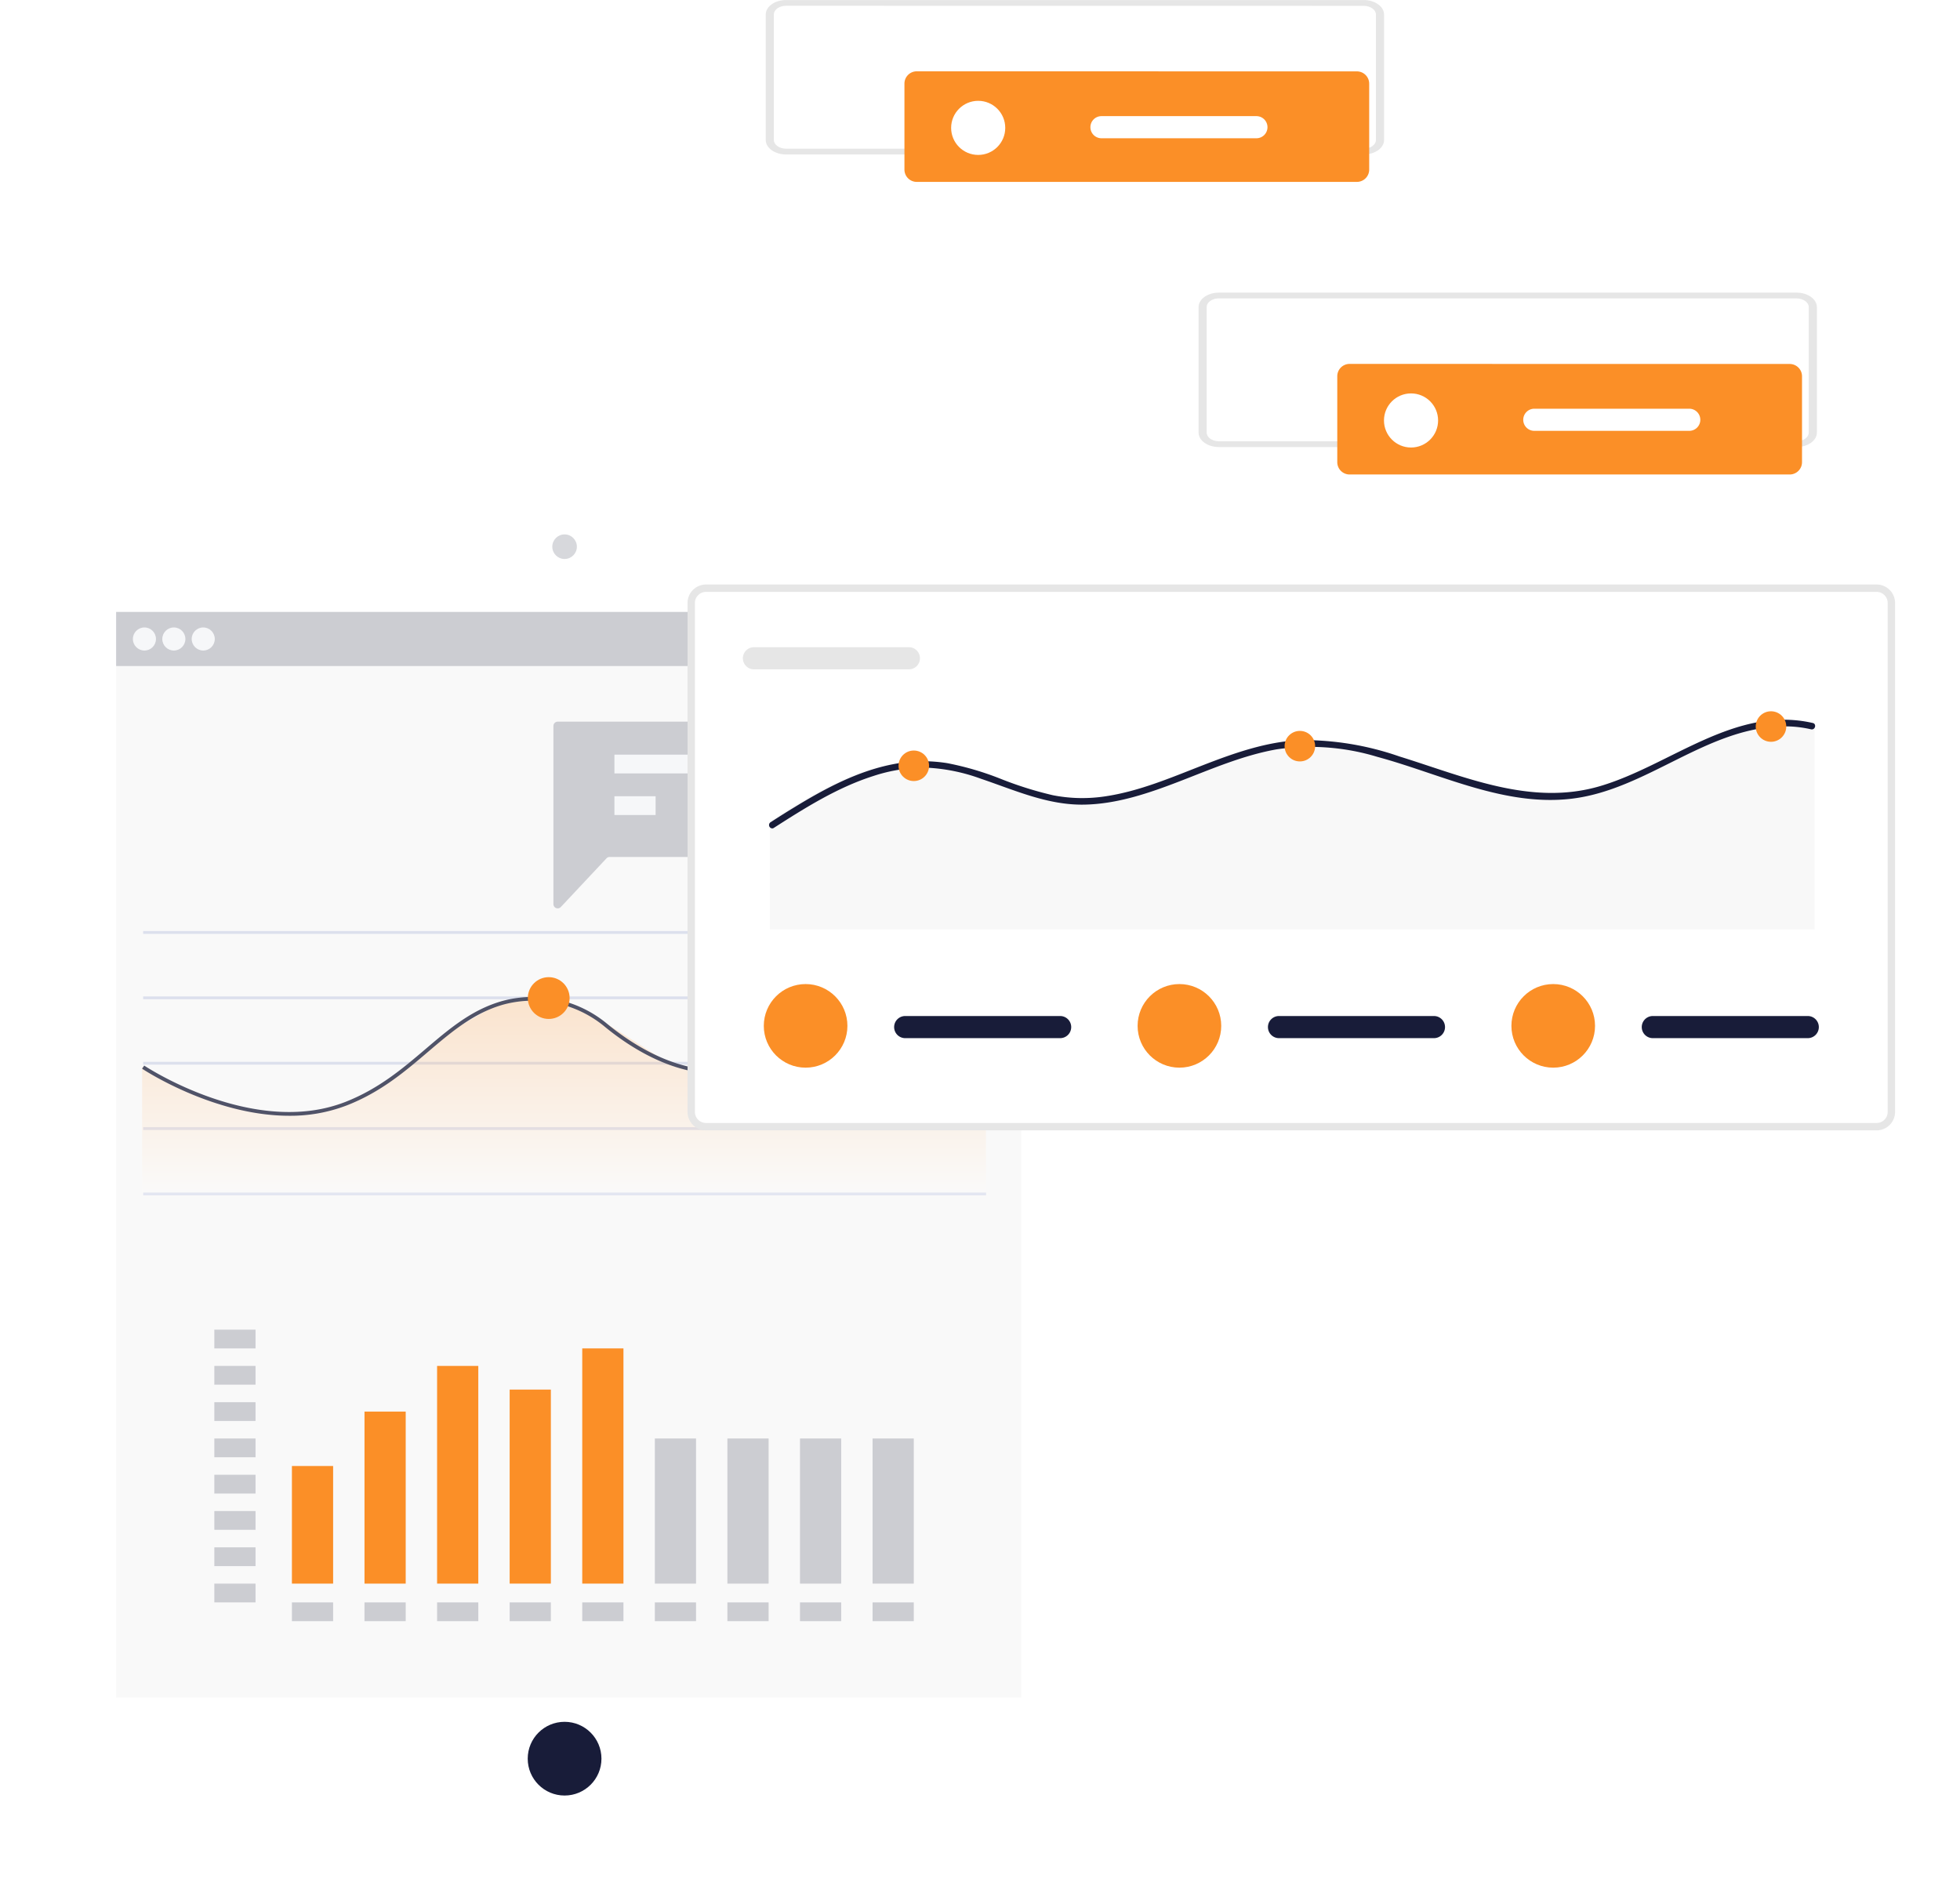 <svg xmlns="http://www.w3.org/2000/svg" xmlns:xlink="http://www.w3.org/1999/xlink" width="271.661" height="261.896" viewBox="0 0 271.661 261.896"><defs><style>.a{fill:#fff;}.b{fill:#f9f9f9;}.c{fill:#d7d8dc;}.d{fill:#181c39;}.e{opacity:0.2;}.f{fill:#f6f7f9;}.g{fill:#dce0ed;}.h{fill:url(#c);}.i{fill:#505368;}.j{fill:#fb8f27;}.k{fill:#e6e6e6;}.l{fill:#f8f8f8;}.m{filter:url(#d);}.n{filter:url(#a);}</style><filter id="a" x="0" y="58.278" width="157.64" height="203.617" filterUnits="userSpaceOnUse"><feOffset input="SourceAlpha"/><feGaussianBlur stdDeviation="3" result="b"/><feFlood flood-opacity="0.251"/><feComposite operator="in" in2="b"/><feComposite in="SourceGraphic"/></filter><linearGradient id="c" x1="0.5" x2="0.5" y2="1" gradientUnits="objectBoundingBox"><stop offset="0" stop-color="#ff7d00"/><stop offset="1" stop-color="#fff"/></linearGradient><filter id="d" x="86.963" y="72.05" width="184.697" height="92.68" filterUnits="userSpaceOnUse"><feOffset input="SourceAlpha"/><feGaussianBlur stdDeviation="3" result="e"/><feFlood flood-opacity="0.251"/><feComposite operator="in" in2="e"/><feComposite in="SourceGraphic"/></filter></defs><g transform="translate(-100.789 -167.224)"><g transform="translate(109.789 234.502)"><g class="n" transform="matrix(1, 0, 0, 1, -9, -67.28)"><rect class="a" width="139.64" height="185.617" rx="7" transform="translate(9 67.28)"/></g><rect class="b" width="125.45" height="150.502" transform="translate(7.095 17.557)"/><circle class="c" cx="1.704" cy="1.704" r="1.704" transform="translate(67.549 6.809)"/><circle class="d" cx="5.11" cy="5.11" r="5.11" transform="translate(64.143 171.425)"/><g class="e" transform="translate(7.095 17.557)"><rect class="d" width="125.45" height="7.501" transform="translate(0 0)"/></g><circle class="f" cx="1.6" cy="1.6" r="1.6" transform="translate(9.418 19.708)"/><circle class="f" cx="1.6" cy="1.6" r="1.6" transform="translate(13.495 19.708)"/><circle class="f" cx="1.6" cy="1.6" r="1.6" transform="translate(17.569 19.708)"/><rect class="g" width="116.82" height="0.39" transform="translate(10.841 61.799)"/><rect class="g" width="116.82" height="0.39" transform="translate(10.841 70.86)"/><rect class="g" width="116.82" height="0.39" transform="translate(10.841 79.925)"/><rect class="g" width="116.82" height="0.39" transform="translate(10.841 88.987)"/><rect class="g" width="116.82" height="0.39" transform="translate(10.841 98.049)"/><g class="e" transform="translate(10.698 67.328)"><path class="h" d="M352.873,334.291H235.91V316.47l10.727,5.287,11.1,1.506,9.741-2.937,11.752-9.114,5.911-3.413,4.321-.833,4.134.221,6.8,3.359,9.244,5.888,7.254.931,5.75-1.983,12.192-9.983,6.223-2.219,6.512,1.007,5.3,3.062Z" transform="translate(-235.91 -303.18)"/></g><path class="i" d="M315.81,354.72c-10.534,0-20.267-6.442-20.39-6.525l.291-.432c.151.1,15.132,10.011,27.862,5.047,4.642-1.821,7.946-4.626,11.143-7.35,3.338-2.844,6.489-5.529,10.787-6.694A16.135,16.135,0,0,1,359.909,342c3.5,2.875,10.467,7.49,17.827,6.111,3.752-.705,6.913-3.445,10.261-6.346,6.418-5.563,13.058-11.315,24.542-3.062l-.3.422c-11.151-8.013-17.629-2.4-23.9,3.034-3.4,2.948-6.616,5.724-10.506,6.463-7.571,1.421-14.684-3.289-18.254-6.221a15.628,15.628,0,0,0-13.94-3.135c-4.184,1.134-7.285,3.783-10.586,6.588-3.229,2.753-6.567,5.6-11.289,7.438A21.784,21.784,0,0,1,315.81,354.72Z" transform="translate(-284.724 -267.314)"/><circle class="j" cx="2.896" cy="2.896" r="2.896" transform="translate(64.158 68.191)"/><g class="e" transform="translate(67.705 32.769)"><path class="d" d="M551.661,202H515.133a.593.593,0,0,0-.593.593v24.7a.593.593,0,0,0,1.025.406l6.33-6.751a.59.59,0,0,1,.432-.187h29.334a.593.593,0,0,0,.593-.593V202.588A.593.593,0,0,0,551.661,202Z" transform="translate(-514.54 -202)"/></g><rect class="f" width="20.801" height="2.602" transform="translate(76.16 37.342)"/><rect class="f" width="5.711" height="2.602" transform="translate(76.16 43.108)"/><g class="e" transform="translate(20.707 117.057)"><rect class="d" width="5.711" height="2.602" transform="translate(0 0)"/></g><g class="e" transform="translate(20.707 122.086)"><rect class="d" width="5.711" height="2.602" transform="translate(0 0)"/></g><g class="e" transform="translate(20.707 127.115)"><rect class="d" width="5.711" height="2.602" transform="translate(0 0)"/></g><g class="e" transform="translate(20.707 132.147)"><rect class="d" width="5.711" height="2.602" transform="translate(0 0)"/></g><g class="e" transform="translate(20.707 137.176)"><rect class="d" width="5.711" height="2.602" transform="translate(0 0)"/></g><g class="e" transform="translate(20.707 142.205)"><rect class="d" width="5.711" height="2.602"/></g><g class="e" transform="translate(20.707 147.237)"><rect class="d" width="5.711" height="2.602" transform="translate(0 0)"/></g><g class="e" transform="translate(20.707 152.266)"><rect class="d" width="5.711" height="2.602" transform="translate(0 0)"/></g><g class="e" transform="translate(31.46 154.868)"><rect class="d" width="5.711" height="2.602" transform="translate(0 0)"/></g><g class="e" transform="translate(41.521 154.868)"><rect class="d" width="5.711" height="2.602" transform="translate(0 0)"/></g><g class="e" transform="translate(51.582 154.868)"><rect class="d" width="5.711" height="2.602" transform="translate(0 0)"/></g><g class="e" transform="translate(61.64 154.868)"><rect class="d" width="5.711" height="2.602" transform="translate(0 0)"/></g><g class="e" transform="translate(71.701 154.868)"><rect class="d" width="5.711" height="2.602" transform="translate(0 0)"/></g><g class="e" transform="translate(81.762 154.868)"><rect class="d" width="5.711" height="2.602" transform="translate(0 0)"/></g><g class="e" transform="translate(91.82 154.868)"><rect class="d" width="5.711" height="2.602" transform="translate(0 0)"/></g><g class="e" transform="translate(101.881 154.868)"><rect class="d" width="5.711" height="2.602" transform="translate(0 0)"/></g><g class="e" transform="translate(111.942 154.868)"><rect class="d" width="5.711" height="2.602" transform="translate(0 0)"/></g><rect class="f" width="8.672" height="2.602" transform="translate(88.289 43.108)"/><rect class="j" width="5.711" height="16.305" transform="translate(31.46 135.961)"/><rect class="j" width="5.711" height="23.85" transform="translate(41.521 128.416)"/><rect class="j" width="5.711" height="30.18" transform="translate(51.582 122.086)"/><rect class="j" width="5.711" height="26.897" transform="translate(61.64 125.367)"/><rect class="j" width="5.711" height="32.607" transform="translate(71.701 119.658)"/><g class="e" transform="translate(81.762 132.147)"><rect class="d" width="5.711" height="20.119" transform="translate(0 0)"/></g><g class="e" transform="translate(91.82 132.147)"><rect class="d" width="5.711" height="20.119" transform="translate(0 0)"/></g><g class="e" transform="translate(101.881 132.147)"><rect class="d" width="5.711" height="20.119" transform="translate(0 0)"/></g><g class="e" transform="translate(111.942 132.147)"><rect class="d" width="5.711" height="20.119" transform="translate(0 0)"/></g></g><g transform="translate(196.086 167.224)"><g class="m" transform="matrix(1, 0, 0, 1, -95.3, 0)"><rect class="a" width="166.697" height="74.68" rx="1" transform="translate(95.96 81.05)"/></g><g transform="translate(0 0)"><path class="k" d="M685.558,493.788H523.306a2.559,2.559,0,0,1-2.557-2.556V420.672a2.559,2.559,0,0,1,2.557-2.556H685.558a2.559,2.559,0,0,1,2.556,2.556v70.559A2.559,2.559,0,0,1,685.558,493.788ZM523.306,419.139a1.536,1.536,0,0,0-1.534,1.534v70.559a1.536,1.536,0,0,0,1.534,1.534H685.558a1.536,1.536,0,0,0,1.534-1.534V420.672a1.536,1.536,0,0,0-1.534-1.534Z" transform="translate(-520.75 -337.082)"/><path class="k" d="M544.784,443.616a1.534,1.534,0,0,0,0,3.068h21.474a1.534,1.534,0,1,0,0-3.068Z" transform="translate(-535.581 -353.89)"/><path class="l" d="M699.019,473.727v28.445H554.21V487.2c1-.644,2.011-1.285,3.029-1.9,4.347-2.66,9-5.148,14.072-6.071a21.243,21.243,0,0,1,7.265-.091,41.465,41.465,0,0,1,7.392,2.177,50.486,50.486,0,0,0,7.25,2.273,21.226,21.226,0,0,0,7.353.145c4.656-.7,9.031-2.57,13.387-4.263,4.384-1.7,8.9-3.31,13.645-3.522a40.732,40.732,0,0,1,13.754,2.267c9.061,2.8,18.313,6.944,27.908,4.1,9.743-2.884,18.7-11.21,29.5-8.74A.406.406,0,0,1,699.019,473.727Z" transform="translate(-542.805 -373.334)"/><path class="d" d="M698.818,474.223a.437.437,0,0,1-.5.218,16.146,16.146,0,0,0-3.924-.405c-10.62.187-18.786,8.737-29.17,10.016-9.363,1.152-18.175-3.4-26.979-5.78a31.95,31.95,0,0,0-14-1.052c-4.671.831-9.055,2.742-13.456,4.438-4.238,1.633-8.643,3.15-13.232,3.226-5.046.085-9.589-2-14.269-3.58a25.411,25.411,0,0,0-7.51-1.542,22.715,22.715,0,0,0-7.4,1.146c-4.973,1.581-9.453,4.4-13.816,7.2a.387.387,0,0,1-.257.07.468.468,0,0,1-.2-.853l.2-.127c1-.644,2.007-1.285,3.023-1.9,4.338-2.66,8.982-5.148,14.042-6.07a21.155,21.155,0,0,1,7.25-.091A41.311,41.311,0,0,1,586,481.306a50.306,50.306,0,0,0,7.235,2.273,21.138,21.138,0,0,0,7.337.145c4.647-.7,9.012-2.57,13.359-4.263,4.375-1.7,8.882-3.31,13.616-3.522a40.573,40.573,0,0,1,13.725,2.267c9.042,2.8,18.275,6.944,27.849,4.1,9.722-2.884,18.665-11.21,29.44-8.74a.406.406,0,0,1,.254.16A.466.466,0,0,1,698.818,474.223Z" transform="translate(-542.603 -373.334)"/><circle class="j" cx="2.116" cy="2.116" r="2.116" transform="translate(29.242 104.049)"/><circle class="j" cx="2.116" cy="2.116" r="2.116" transform="translate(82.752 101.328)"/><circle class="j" cx="2.116" cy="2.116" r="2.116" transform="translate(148.052 98.607)"/><path class="d" d="M606.284,593.616a1.534,1.534,0,1,0,0,3.068h21.474a1.534,1.534,0,1,0,0-3.068Z" transform="translate(-576.117 -452.76)"/><circle class="j" cx="5.795" cy="5.795" r="5.795" transform="translate(10.567 136.425)"/><path class="d" d="M758.284,593.616a1.534,1.534,0,0,0,0,3.068h21.474a1.534,1.534,0,0,0,0-3.068Z" transform="translate(-676.306 -452.76)"/><circle class="j" cx="5.795" cy="5.795" r="5.795" transform="translate(62.378 136.425)"/><path class="d" d="M910.284,593.616a1.534,1.534,0,0,0,0,3.068h21.474a1.534,1.534,0,0,0,0-3.068Z" transform="translate(-776.495 -452.76)"/><circle class="j" cx="5.795" cy="5.795" r="5.795" transform="translate(114.189 136.425)"/><path class="k" d="M811.412,320.8H731.365c-1.56,0-2.825-.9-2.827-2.011V301.4c0-1.11,1.266-2.011,2.827-2.011h80.048c1.56,0,2.825.9,2.827,2.011v17.4C814.238,319.9,812.973,320.8,811.412,320.8Zm-80.048-20.617c-.936,0-1.7.541-1.7,1.207v17.4c0,.666.76,1.206,1.7,1.207h80.048c.936,0,1.7-.541,1.7-1.207V301.4c0-.666-.76-1.206-1.7-1.207Z" transform="translate(-657.711 -258.821)"/><path class="j" d="M786.633,328.391a1.706,1.706,0,0,0-1.7,1.7v11.93a1.706,1.706,0,0,0,1.7,1.7h61.014a1.706,1.706,0,0,0,1.7-1.7V330.1a1.707,1.707,0,0,0-1.7-1.7Z" transform="translate(-694.88 -277.941)"/><circle class="a" cx="3.75" cy="3.75" r="3.75" transform="translate(96.526 54.541)"/><path class="a" d="M862.095,346.616a1.534,1.534,0,0,0,0,3.068h21.474a1.534,1.534,0,0,0,0-3.068Z" transform="translate(-744.732 -289.953)"/><path class="k" d="M635.413,201.8H555.365c-1.56,0-2.825-.9-2.827-2.011V182.4c0-1.11,1.266-2.011,2.827-2.011h80.048c1.56,0,2.825.9,2.827,2.011v17.4C638.238,200.9,636.973,201.8,635.413,201.8Zm-80.048-20.617c-.936,0-1.7.541-1.7,1.207v17.4c0,.666.76,1.206,1.7,1.207h80.048c.936,0,1.7-.541,1.7-1.207V182.4c0-.666-.76-1.206-1.7-1.207Z" transform="translate(-541.703 -180.384)"/><path class="j" d="M610.633,209.391a1.706,1.706,0,0,0-1.7,1.7v11.93a1.706,1.706,0,0,0,1.7,1.7h61.015a1.706,1.706,0,0,0,1.7-1.7V211.1a1.706,1.706,0,0,0-1.7-1.7Z" transform="translate(-578.872 -199.504)"/><circle class="a" cx="3.75" cy="3.75" r="3.75" transform="translate(36.533 13.978)"/><path class="a" d="M686.095,227.616a1.534,1.534,0,1,0,0,3.068h21.474a1.534,1.534,0,1,0,0-3.068Z" transform="translate(-628.724 -211.516)"/></g></g></g></svg>